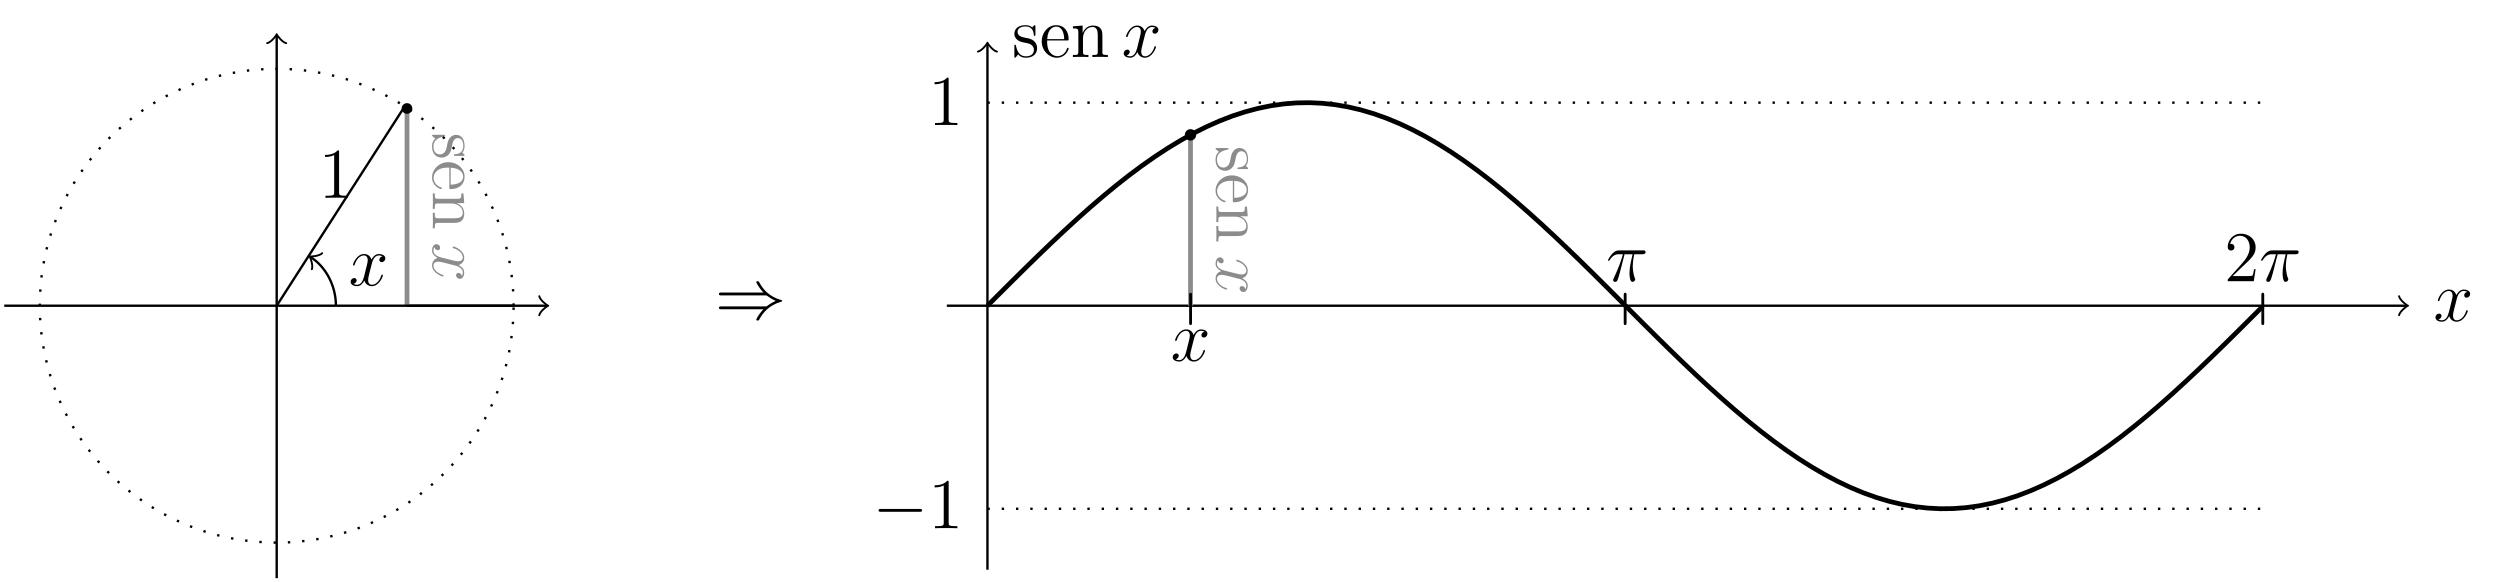 <?xml version='1.0' encoding='UTF-8'?>
<!-- This file was generated by dvisvgm 3.2.1 -->
<svg version='1.1' xmlns='http://www.w3.org/2000/svg' xmlns:xlink='http://www.w3.org/1999/xlink' width='418.656pt' height='97.533pt' viewBox='-.5 -97.033 418.656 97.533'>
<defs>
<use id='g6-112' xlink:href='#g5-112' transform='scale(1.5)'/>
<path id='g5-112' d='M1.044-3.156C1.044-3.292 1.044-3.435 .885-3.435S.725-3.284 .725-3.148V-.104C.725 .032 .725 .175 .885 .175S1.044 .032 1.044-.104V-3.156Z'/>
<path id='g9-0' d='M8.297-2.989C8.297-3.228 8.07-3.228 7.902-3.228H1.387C1.219-3.228 .992-3.228 .992-2.989S1.219-2.75 1.387-2.75H7.902C8.07-2.75 8.297-2.75 8.297-2.989Z'/>
<path id='g9-41' d='M11.262-2.989C11.262-3.084 11.202-3.108 11.07-3.144C9.158-3.682 8.082-4.89 7.496-5.978C7.364-6.205 7.364-6.229 7.34-6.241C7.293-6.276 7.233-6.276 7.161-6.276C7.054-6.276 6.922-6.276 6.922-6.133C6.922-6.133 7.149-5.452 8.118-4.388H1.064C.897-4.388 .669-4.388 .669-4.148S.897-3.909 1.076-3.909H8.44C8.632-3.909 8.656-3.909 8.811-3.79C9.373-3.371 9.935-3.096 10.174-2.989C9.923-2.881 9.373-2.606 8.799-2.188C8.656-2.068 8.632-2.068 8.44-2.068H1.076C.897-2.068 .669-2.068 .669-1.829S.897-1.59 1.064-1.59H8.118C7.149-.538 6.922 .12 6.922 .155C6.922 .299 7.054 .299 7.161 .299C7.34 .299 7.34 .287 7.46 .072C8.07-1.088 9.17-2.295 11.059-2.833C11.202-2.869 11.262-2.893 11.262-2.989Z'/>
<path id='g12-25' d='M6.611-4.89C6.611-5.153 6.384-5.153 6.169-5.153H2.236C1.961-5.153 1.554-5.153 1.004-4.567C.693-4.22 .311-3.587 .311-3.515S.371-3.419 .442-3.419C.526-3.419 .538-3.455 .598-3.527C1.219-4.507 1.841-4.507 2.14-4.507H2.821C2.558-3.61 2.26-2.57 1.279-.478C1.184-.287 1.184-.263 1.184-.191C1.184 .06 1.399 .12 1.506 .12C1.853 .12 1.949-.191 2.092-.693C2.283-1.303 2.283-1.327 2.403-1.805L3.096-4.507H4.447C4.125-3.168 3.921-2.295 3.921-1.339C3.921-1.172 3.921 .12 4.411 .12C4.663 .12 4.878-.108 4.878-.311C4.878-.371 4.878-.395 4.794-.574C4.471-1.399 4.471-2.427 4.471-2.511C4.471-2.582 4.471-3.431 4.722-4.507H6.061C6.217-4.507 6.611-4.507 6.611-4.89Z'/>
<path id='g12-120' d='M5.738-1.71C5.738-1.769 5.691-1.817 5.619-1.817C5.511-1.817 5.499-1.757 5.464-1.662C5.141-.61 4.447-.12 3.909-.12C3.491-.12 3.264-.43 3.264-.921C3.264-1.184 3.312-1.375 3.503-2.164L3.921-3.79C4.101-4.507 4.507-5.033 5.057-5.033C5.057-5.033 5.416-5.033 5.667-4.878C5.284-4.806 5.141-4.519 5.141-4.292C5.141-4.005 5.368-3.909 5.535-3.909C5.894-3.909 6.145-4.22 6.145-4.543C6.145-5.045 5.571-5.272 5.069-5.272C4.34-5.272 3.933-4.555 3.826-4.328C3.551-5.224 2.809-5.272 2.594-5.272C1.375-5.272 .729-3.706 .729-3.443C.729-3.395 .777-3.335 .861-3.335C.956-3.335 .98-3.407 1.004-3.455C1.411-4.782 2.212-5.033 2.558-5.033C3.096-5.033 3.204-4.531 3.204-4.244C3.204-3.981 3.132-3.706 2.989-3.132L2.582-1.494C2.403-.777 2.056-.12 1.423-.12C1.363-.12 1.064-.12 .813-.275C1.243-.359 1.339-.717 1.339-.861C1.339-1.1 1.16-1.243 .933-1.243C.646-1.243 .335-.992 .335-.61C.335-.108 .897 .12 1.411 .12C1.985 .12 2.391-.335 2.642-.825C2.833-.12 3.431 .12 3.873 .12C5.093 .12 5.738-1.447 5.738-1.71Z'/>
<path id='g15-49' d='M4.902 0V-.347H4.531C3.479-.347 3.443-.49 3.443-.921V-7.663C3.443-7.938 3.443-7.95 3.204-7.95C2.917-7.627 2.319-7.185 1.088-7.185V-6.838C1.363-6.838 1.961-6.838 2.618-7.149V-.921C2.618-.49 2.582-.347 1.53-.347H1.16V0C1.482-.024 2.642-.024 3.037-.024S4.579-.024 4.902 0Z'/>
<path id='g15-50' d='M5.26-2.008H4.997C4.961-1.805 4.866-1.148 4.746-.956C4.663-.849 3.981-.849 3.622-.849H1.411C1.733-1.124 2.463-1.889 2.774-2.176C4.591-3.85 5.26-4.471 5.26-5.655C5.26-7.03 4.172-7.95 2.786-7.95S.586-6.767 .586-5.738C.586-5.129 1.112-5.129 1.148-5.129C1.399-5.129 1.71-5.308 1.71-5.691C1.71-6.025 1.482-6.253 1.148-6.253C1.04-6.253 1.016-6.253 .98-6.241C1.207-7.054 1.853-7.603 2.63-7.603C3.646-7.603 4.268-6.755 4.268-5.655C4.268-4.639 3.682-3.754 3.001-2.989L.586-.287V0H4.949L5.26-2.008Z'/>
<path id='g15-101' d='M4.866-1.423C4.866-1.494 4.806-1.542 4.734-1.542C4.639-1.542 4.615-1.482 4.591-1.423C4.28-.418 3.479-.143 2.977-.143S1.267-.478 1.267-2.546V-2.774H4.579C4.842-2.774 4.866-2.774 4.866-3.001C4.866-4.208 4.22-5.332 2.774-5.332C1.411-5.332 .359-4.101 .359-2.618C.359-1.04 1.578 .12 2.905 .12C4.328 .12 4.866-1.172 4.866-1.423ZM4.125-3.001H1.279C1.375-4.878 2.427-5.093 2.762-5.093C4.041-5.093 4.113-3.407 4.125-3.001Z'/>
<path id='g15-110' d='M6.229 0V-.347C5.631-.347 5.332-.347 5.32-.705V-2.905C5.32-4.017 5.32-4.352 5.045-4.734C4.698-5.2 4.136-5.272 3.73-5.272C2.57-5.272 2.116-4.28 2.02-4.041H2.008V-5.272L.383-5.141V-4.794C1.196-4.794 1.291-4.71 1.291-4.125V-.885C1.291-.347 1.16-.347 .383-.347V0C.693-.024 1.339-.024 1.674-.024C2.02-.024 2.666-.024 2.977 0V-.347C2.212-.347 2.068-.347 2.068-.885V-3.108C2.068-4.364 2.893-5.033 3.634-5.033S4.543-4.423 4.543-3.694V-.885C4.543-.347 4.411-.347 3.634-.347V0C3.945-.024 4.591-.024 4.926-.024C5.272-.024 5.918-.024 6.229 0Z'/>
<path id='g15-115' d='M4.208-1.518C4.208-2.164 3.814-2.546 3.706-2.654C3.276-3.025 2.953-3.096 2.164-3.24C1.805-3.312 .933-3.479 .933-4.196C.933-4.567 1.184-5.117 2.26-5.117C3.563-5.117 3.634-4.005 3.658-3.634C3.67-3.539 3.754-3.539 3.79-3.539C3.921-3.539 3.921-3.599 3.921-3.814V-5.057C3.921-5.272 3.921-5.332 3.802-5.332C3.706-5.332 3.479-5.069 3.395-4.961C3.025-5.26 2.654-5.332 2.271-5.332C.825-5.332 .395-4.543 .395-3.885C.395-3.754 .395-3.335 .849-2.917C1.231-2.582 1.638-2.499 2.188-2.391C2.845-2.26 3.001-2.224 3.3-1.985C3.515-1.805 3.67-1.542 3.67-1.207C3.67-.693 3.371-.12 2.319-.12C1.53-.12 .956-.574 .693-1.769C.646-1.985 .634-2.008 .634-2.008C.61-2.056 .562-2.056 .526-2.056C.395-2.056 .395-1.997 .395-1.781V-.155C.395 .06 .395 .12 .514 .12C.574 .12 .586 .108 .789-.143C.849-.227 .849-.251 1.028-.442C1.482 .12 2.128 .12 2.331 .12C3.587 .12 4.208-.574 4.208-1.518Z'/>
</defs>
<g id='page37'>
<g stroke-miterlimit='10' transform='matrix(.996 0 0 -.996 45.837 -45.837)' fill='#000' stroke='#000' stroke-width='0.4'>
<path d='M-45.809 0H0' fill='none'/>
<path d='M0-45.809V45.349' fill='none'/>
<g transform='matrix(0 1 -1 0 0 45.349)' stroke-width='0.32' stroke-dasharray='none' stroke-dashoffset='0.0' stroke-linecap='round' stroke-linejoin='round'>
 <path d='M-1.2 1.6C-1.1 1 0 .1 .3 0C0-.1-1.1-1-1.2-1.6' fill='none'/>
 </g>
<path d='M21.909 0H45.349' fill='none'/>
<g transform='translate(45.349)' stroke-width='0.32' stroke-dasharray='none' stroke-dashoffset='0.0' stroke-linecap='round' stroke-linejoin='round'>
 <path d='M-1.2 1.6C-1.1 1 0 .1 .3 0C0-.1-1.1-1-1.2-1.6' fill='none'/>
 </g>
<path d='M0 0L21.521 33.517' fill='none'/>
<g fill='#8c8c8c' stroke='#8c8c8c' stroke-width='0.8'>
<path d='M21.909 33.161V0' fill='none'/>
<g transform='matrix(0 -1.004 -1.004 0 -19.784 75.149)' stroke='none' fill='#8c8c8c'>
<use x='45.837' y='-45.837' xlink:href='#g15-115'/>
<use x='50.454' y='-45.837' xlink:href='#g15-101'/>
<use x='55.657' y='-45.837' xlink:href='#g15-110'/>
<use x='64.21' y='-45.837' xlink:href='#g12-120'/>
</g>
</g>
<g stroke-dasharray='0.4,2.0' stroke-dashoffset='0.0'>
<path d='M39.834 0C39.834 22 22 39.834 0 39.834S-39.834 22-39.834 0S-22-39.834 0-39.834S39.834-22 39.834 0' fill='none'/>
</g>
<path d='M0 0H39.834' fill='none'/>
<path d='M9.958 21.909' fill='none'/>
<g transform='matrix(1.004 0 0 -1.004 -38.988 -27.878)' stroke='none' fill='#000'>
<use x='45.837' y='-45.837' xlink:href='#g15-49'/>
</g>
<path d='M9.958 0C9.958 3.39 8.233 6.548 5.767 8.131' fill='none'/>
<g transform='matrix(-.841 .54 -.54 -.841 5.767 8.131)' stroke-width='0.32' stroke-dasharray='none' stroke-dashoffset='0.0' stroke-linecap='round' stroke-linejoin='round'>
 <path d='M-1.2 1.6C-1.1 1 0 .1 .3 0C0-.1-1.1-1-1.2-1.6' fill='none'/>
 </g>
<path d='M7.967 5.975' fill='none'/>
<g transform='matrix(1.004 0 0 -1.004 -33.926 -42.617)' stroke='none' fill='#000'>
<use x='45.837' y='-45.837' xlink:href='#g12-120'/>
</g>
<path d='M22.805 33.161C22.805 33.656 22.404 34.058 21.909 34.058S21.012 33.656 21.012 33.161S21.414 32.265 21.909 32.265S22.805 32.666 22.805 33.161ZM21.909 33.161' stroke='none'/>
<path d='M79.667 0' fill='none'/>
<g transform='matrix(1.004 0 0 -1.004 27.659 -48.21)' stroke='none' fill='#000'>
<use x='45.837' y='-45.837' xlink:href='#g9-41'/>
</g>
<g stroke-width='0.8'>
<path d='M119.501 0L121.667 2.164L123.833 4.319L125.998 6.458L128.164 8.57L130.33 10.647L132.496 12.682L134.661 14.666L136.827 16.592L138.993 18.449L141.159 20.233L143.324 21.936L145.49 23.549L147.656 25.069L149.821 26.488L151.987 27.8L154.153 29.001L156.319 30.084L158.484 31.047L160.65 31.886L162.816 32.594L164.982 33.173L167.147 33.619L169.313 33.928L171.479 34.102L173.644 34.138L175.81 34.036L177.976 33.799L180.142 33.425L182.307 32.916L184.473 32.277L186.639 31.505L188.805 30.608L190.97 29.588L193.136 28.448L195.302 27.195L197.468 25.831L199.633 24.364L201.799 22.799L203.965 21.143L206.13 19.4L208.296 17.582L210.462 15.69L212.628 13.736L214.793 11.728L216.959 9.671L219.125 7.576L221.291 5.451L223.456 3.303L225.622 1.143L227.788-1.022L229.953-3.183L232.119-5.331L234.285-7.458L236.451-9.555L238.616-11.614L240.782-13.625L242.948-15.583L245.114-17.477L247.279-19.301L249.445-21.048L251.611-22.709L253.777-24.279L255.942-25.753L258.108-27.121L260.274-28.382L262.439-29.527L264.605-30.554L266.771-31.459L268.937-32.236L271.102-32.884L273.268-33.401L275.434-33.782L277.6-34.027L279.765-34.136L281.931-34.107L284.097-33.942L286.262-33.639L288.428-33.201L290.594-32.631L292.76-31.928L294.925-31.097L297.091-30.142L299.257-29.064L301.423-27.87L303.588-26.565L305.754-25.151L307.92-23.638L310.086-22.028L312.251-20.33L314.417-18.551L316.583-16.696L318.748-14.775L320.914-12.794L323.08-10.762L325.246-8.686L327.411-6.576L329.577-4.439L331.743-2.284L333.909-.12' fill='none'/>
</g>
<path d='M112.673 0H358.044' fill='none'/>
<g transform='translate(358.044)' stroke-width='0.32' stroke-dasharray='none' stroke-dashoffset='0.0' stroke-linecap='round' stroke-linejoin='round'>
 <path d='M-1.2 1.6C-1.1 1 0 .1 .3 0C0-.1-1.1-1-1.2-1.6' fill='none'/>
 </g>
<g transform='matrix(1.004 0 0 -1.004 316.611 -48.592)' stroke='none' fill='#000'>
<use x='45.837' y='-45.837' xlink:href='#g12-120'/>
</g>
<path d='M119.501-44.386V43.926' fill='none'/>
<g transform='matrix(0 1 -1 0 119.501 43.926)' stroke-width='0.32' stroke-dasharray='none' stroke-dashoffset='0.0' stroke-linecap='round' stroke-linejoin='round'>
 <path d='M-1.2 1.6C-1.1 1 0 .1 .3 0C0-.1-1.1-1-1.2-1.6' fill='none'/>
 </g>
<g transform='matrix(1.004 0 0 -1.004 77.609 -4.206)' stroke='none' fill='#000'>
<use x='45.837' y='-45.837' xlink:href='#g15-115'/>
<use x='50.454' y='-45.837' xlink:href='#g15-101'/>
<use x='55.657' y='-45.837' xlink:href='#g15-110'/>
<use x='64.21' y='-45.837' xlink:href='#g12-120'/>
</g>
<g stroke-width='0.8' fill='#8c8c8c' stroke='#8c8c8c'>
<path d='M153.644 28.729V0' fill='none'/>
<g transform='matrix(0 -1.004 -1.004 0 111.952 72.933)' stroke='none' fill='#8c8c8c'>
<use x='45.837' y='-45.837' xlink:href='#g15-115'/>
<use x='50.454' y='-45.837' xlink:href='#g15-101'/>
<use x='55.657' y='-45.837' xlink:href='#g15-110'/>
<use x='64.21' y='-45.837' xlink:href='#g12-120'/>
</g>
</g>
<path d='M154.6 28.729C154.6 29.257 154.172 29.685 153.644 29.685C153.116 29.685 152.688 29.257 152.688 28.729S153.116 27.773 153.644 27.773C154.172 27.773 154.6 28.201 154.6 28.729ZM153.644 28.729' stroke='none'/>
<path d='M153.644 0' fill='none'/>
<g transform='matrix(1.004 0 0 -1.004 106.302 -49.009)' stroke='none' fill='#000'>
<use x='45.837' y='-45.837' xlink:href='#g6-112'/>
</g>
<path d='M153.644 0' fill='none'/>
<g transform='matrix(1.004 0 0 -1.004 104.297 -55.292)' stroke='none' fill='#000'>
<use x='45.837' y='-45.837' xlink:href='#g12-120'/>
</g>
<g stroke-dasharray='0.4,2.0' stroke-dashoffset='0.0'>
<path d='M119.501 34.143H333.921' fill='none'/>
</g>
<path d='M119.501 34.143' fill='none'/>
<g transform='matrix(1.004 0 0 -1.004 63.501 -15.644)' stroke='none' fill='#000'>
<use x='45.837' y='-45.837' xlink:href='#g15-49'/>
</g>
<g stroke-dasharray='0.4,2.0' stroke-dashoffset='0.0'>
<path d='M119.501-34.143H333.921' fill='none'/>
</g>
<path d='M119.501-34.143' fill='none'/>
<g transform='matrix(1.004 0 0 -1.004 54.168 -83.43)' stroke='none' fill='#000'>
<use x='45.837' y='-45.837' xlink:href='#g9-0'/>
<use x='55.135' y='-45.837' xlink:href='#g15-49'/>
</g>
<path d='M226.711 0' fill='none'/>
<g transform='matrix(1.004 0 0 -1.004 179.369 -49.009)' stroke='none' fill='#000'>
<use x='45.837' y='-45.837' xlink:href='#g6-112'/>
</g>
<path d='M227.052 0' fill='none'/>
<g transform='matrix(1.004 0 0 -1.004 177.495 -41.893)' stroke='none' fill='#000'>
<use x='45.837' y='-45.837' xlink:href='#g12-25'/>
</g>
<path d='M333.921 0' fill='none'/>
<g transform='matrix(1.004 0 0 -1.004 286.578 -49.009)' stroke='none' fill='#000'>
<use x='45.837' y='-45.837' xlink:href='#g6-112'/>
</g>
<path d='M333.921 0' fill='none'/>
<g transform='matrix(1.004 0 0 -1.004 281.426 -41.893)' stroke='none' fill='#000'>
<use x='45.837' y='-45.837' xlink:href='#g15-50'/>
<use x='51.69' y='-45.837' xlink:href='#g12-25'/>
</g>
</g>
</g>
</svg>